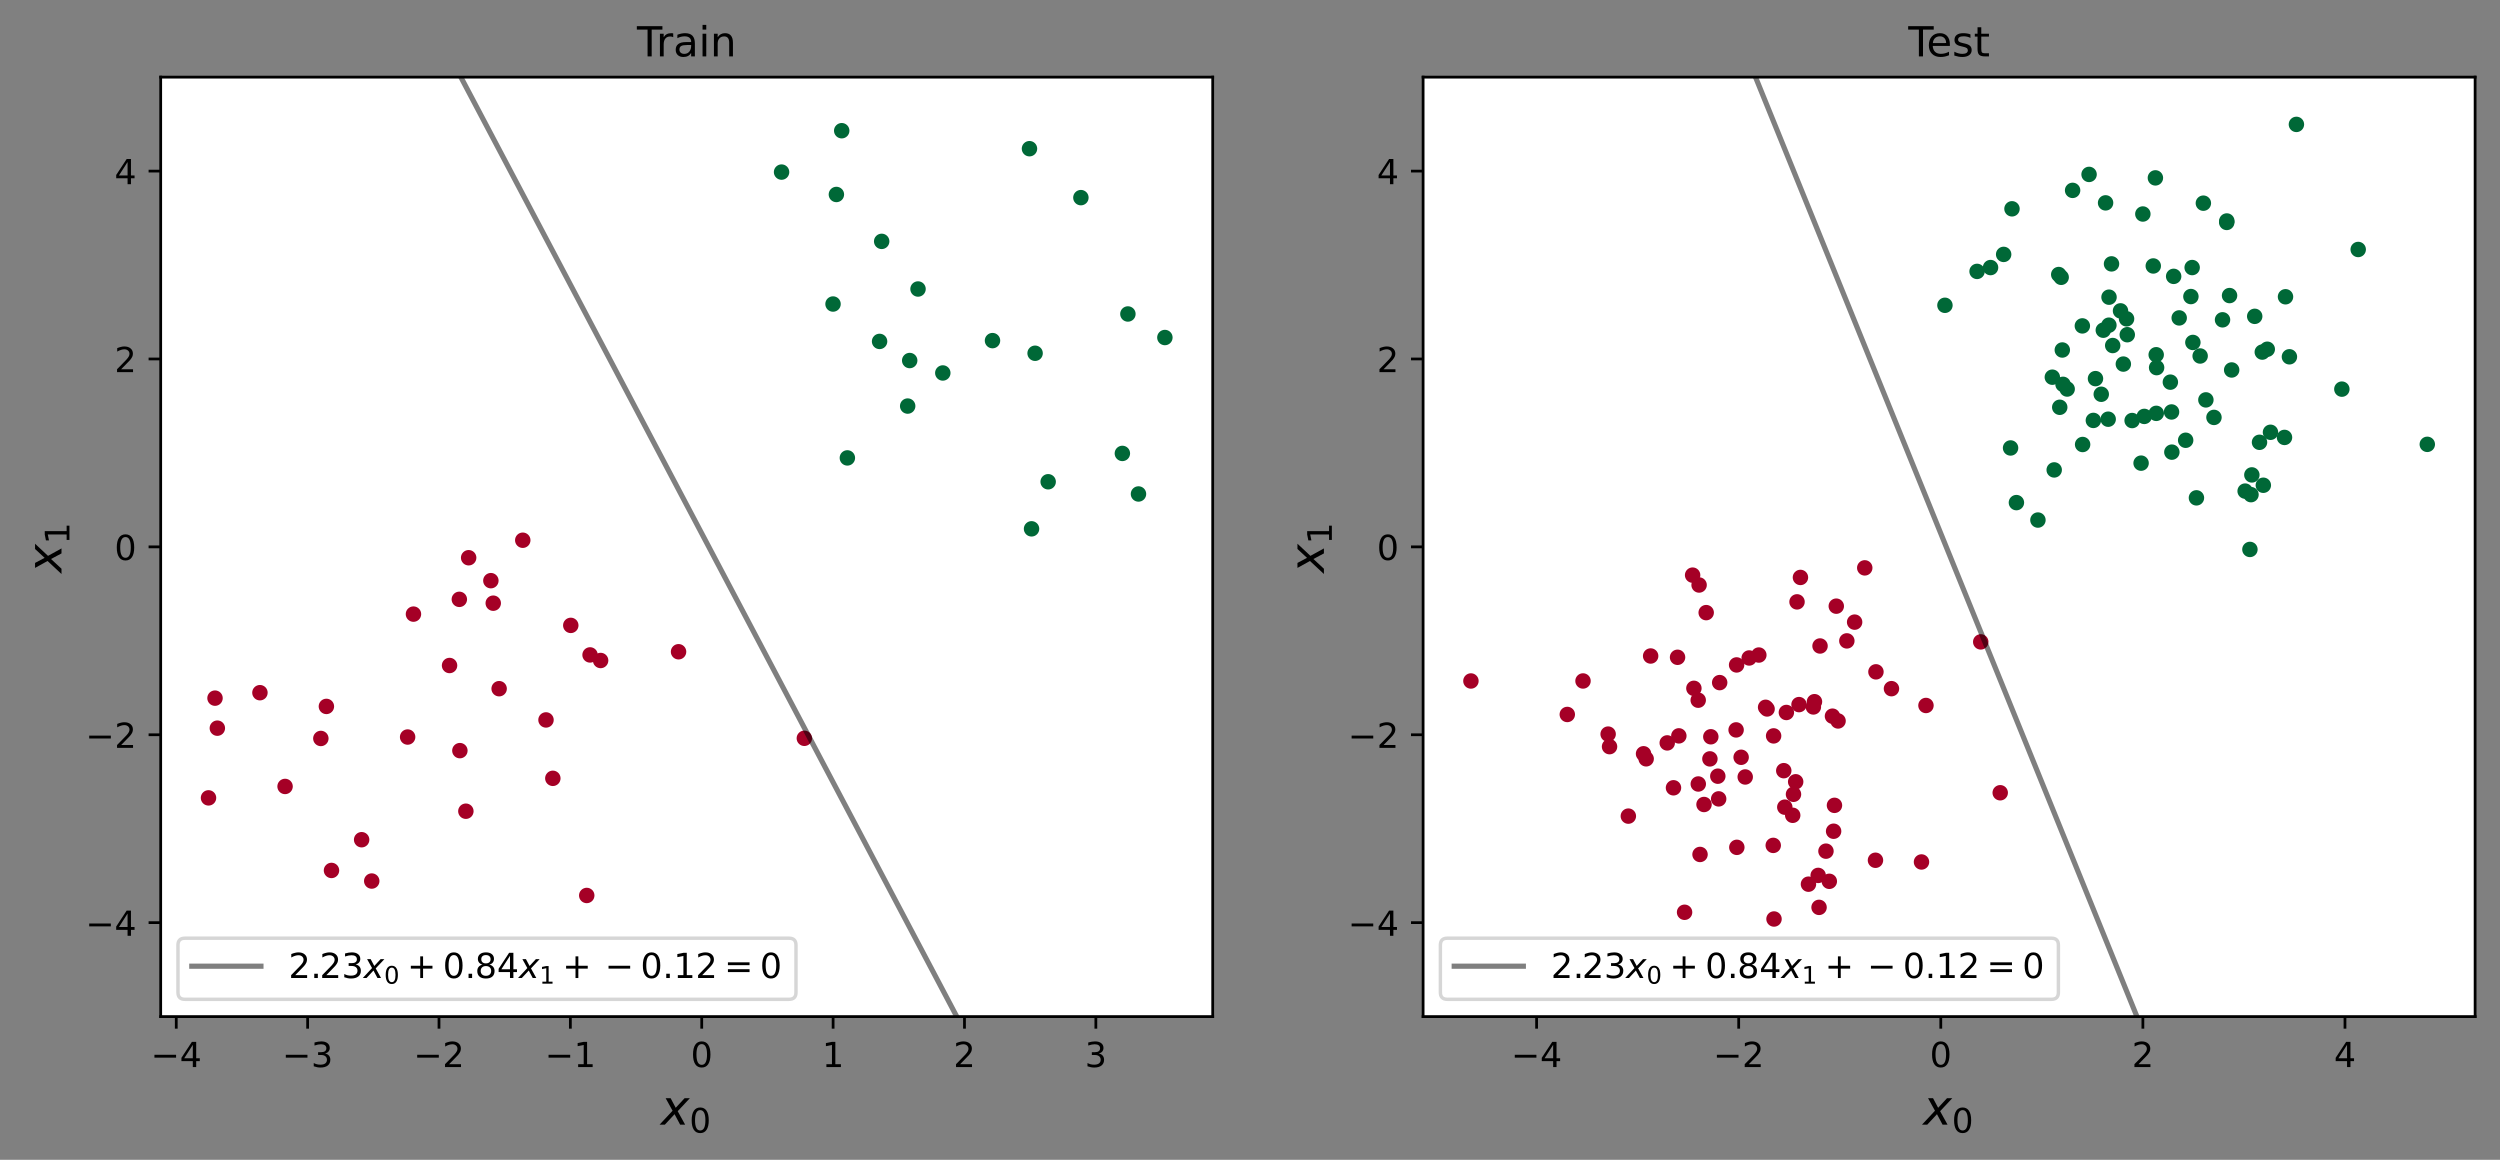 <?xml version="1.0" encoding="utf-8" standalone="no"?>
<!DOCTYPE svg PUBLIC "-//W3C//DTD SVG 1.1//EN"
  "http://www.w3.org/Graphics/SVG/1.1/DTD/svg11.dtd">
<!-- Created with matplotlib (https://matplotlib.org/) -->
<svg height="335.546pt" version="1.1" viewBox="0 0 723.292 335.546" width="723.292pt" xmlns="http://www.w3.org/2000/svg" xmlns:xlink="http://www.w3.org/1999/xlink">
 <rect x="0" y="0" width="723.292" height="335.546" fill="#808080" stroke="none"/>
 <defs>
  <style type="text/css">*{stroke-linecap:butt;stroke-linejoin:round;}</style>
 </defs>
 <g id="figure_1">
  <g id="patch_1">
   <path d="M 0 335.546 
L 723.292 335.546 
L 723.292 0 
L 0 0 
z
" style="fill:none;"/>
  </g>
  <g id="axes_1">
   <g id="patch_2">
    <path d="M 46.492 294.118 
L 350.855 294.118 
L 350.855 22.318 
L 46.492 22.318 
z
" style="fill:#ffffff;"/>
   </g>
   <g id="PathCollection_1">
    <defs>
     <path d="M 0 2.236 
C 0.593 2.236 1.162 2 1.581 1.581 
C 2 1.162 2.236 0.593 2.236 -0 
C 2.236 -0.593 2 -1.162 1.581 -1.581 
C 1.162 -2 0.593 -2.236 0 -2.236 
C -0.593 -2.236 -1.162 -2 -1.581 -1.581 
C -2 -1.162 -2.236 -0.593 -2.236 0 
C -2.236 0.593 -2 1.162 -1.581 1.581 
C -1.162 2 -0.593 2.236 0 2.236 
z
" id="C0_0_5407d56ba6"/>
    </defs>
    <g clip-path="url(#p022e92c35d)">
     <use style="fill:#006837;" x="297.845" xlink:href="#C0_0_5407d56ba6" y="43.02"/>
    </g>
    <g clip-path="url(#p022e92c35d)">
     <use style="fill:#a50026;" x="60.326" xlink:href="#C0_0_5407d56ba6" y="230.838"/>
    </g>
    <g clip-path="url(#p022e92c35d)">
     <use style="fill:#006837;" x="241.01" xlink:href="#C0_0_5407d56ba6" y="87.961"/>
    </g>
    <g clip-path="url(#p022e92c35d)">
     <use style="fill:#006837;" x="255.084" xlink:href="#C0_0_5407d56ba6" y="69.832"/>
    </g>
    <g clip-path="url(#p022e92c35d)">
     <use style="fill:#a50026;" x="157.967" xlink:href="#C0_0_5407d56ba6" y="208.29"/>
    </g>
    <g clip-path="url(#p022e92c35d)">
     <use style="fill:#a50026;" x="62.208" xlink:href="#C0_0_5407d56ba6" y="201.983"/>
    </g>
    <g clip-path="url(#p022e92c35d)">
     <use style="fill:#a50026;" x="92.826" xlink:href="#C0_0_5407d56ba6" y="213.649"/>
    </g>
    <g clip-path="url(#p022e92c35d)">
     <use style="fill:#006837;" x="329.383" xlink:href="#C0_0_5407d56ba6" y="142.917"/>
    </g>
    <g clip-path="url(#p022e92c35d)">
     <use style="fill:#a50026;" x="169.754" xlink:href="#C0_0_5407d56ba6" y="259.075"/>
    </g>
    <g clip-path="url(#p022e92c35d)">
     <use style="fill:#006837;" x="263.191" xlink:href="#C0_0_5407d56ba6" y="104.31"/>
    </g>
    <g clip-path="url(#p022e92c35d)">
     <use style="fill:#006837;" x="298.442" xlink:href="#C0_0_5407d56ba6" y="153"/>
    </g>
    <g clip-path="url(#p022e92c35d)">
     <use style="fill:#a50026;" x="142.704" xlink:href="#C0_0_5407d56ba6" y="174.513"/>
    </g>
    <g clip-path="url(#p022e92c35d)">
     <use style="fill:#a50026;" x="144.408" xlink:href="#C0_0_5407d56ba6" y="199.251"/>
    </g>
    <g clip-path="url(#p022e92c35d)">
     <use style="fill:#006837;" x="241.981" xlink:href="#C0_0_5407d56ba6" y="56.265"/>
    </g>
    <g clip-path="url(#p022e92c35d)">
     <use style="fill:#a50026;" x="119.621" xlink:href="#C0_0_5407d56ba6" y="177.674"/>
    </g>
    <g clip-path="url(#p022e92c35d)">
     <use style="fill:#a50026;" x="232.712" xlink:href="#C0_0_5407d56ba6" y="213.602"/>
    </g>
    <g clip-path="url(#p022e92c35d)">
     <use style="fill:#a50026;" x="173.769" xlink:href="#C0_0_5407d56ba6" y="191.093"/>
    </g>
    <g clip-path="url(#p022e92c35d)">
     <use style="fill:#a50026;" x="170.714" xlink:href="#C0_0_5407d56ba6" y="189.481"/>
    </g>
    <g clip-path="url(#p022e92c35d)">
     <use style="fill:#a50026;" x="135.589" xlink:href="#C0_0_5407d56ba6" y="161.364"/>
    </g>
    <g clip-path="url(#p022e92c35d)">
     <use style="fill:#006837;" x="303.252" xlink:href="#C0_0_5407d56ba6" y="139.384"/>
    </g>
    <g clip-path="url(#p022e92c35d)">
     <use style="fill:#a50026;" x="94.431" xlink:href="#C0_0_5407d56ba6" y="204.378"/>
    </g>
    <g clip-path="url(#p022e92c35d)">
     <use style="fill:#a50026;" x="132.893" xlink:href="#C0_0_5407d56ba6" y="173.401"/>
    </g>
    <g clip-path="url(#p022e92c35d)">
     <use style="fill:#006837;" x="287.146" xlink:href="#C0_0_5407d56ba6" y="98.548"/>
    </g>
    <g clip-path="url(#p022e92c35d)">
     <use style="fill:#a50026;" x="117.933" xlink:href="#C0_0_5407d56ba6" y="213.236"/>
    </g>
    <g clip-path="url(#p022e92c35d)">
     <use style="fill:#a50026;" x="62.882" xlink:href="#C0_0_5407d56ba6" y="210.671"/>
    </g>
    <g clip-path="url(#p022e92c35d)">
     <use style="fill:#006837;" x="299.472" xlink:href="#C0_0_5407d56ba6" y="102.204"/>
    </g>
    <g clip-path="url(#p022e92c35d)">
     <use style="fill:#a50026;" x="75.203" xlink:href="#C0_0_5407d56ba6" y="200.408"/>
    </g>
    <g clip-path="url(#p022e92c35d)">
     <use style="fill:#a50026;" x="151.244" xlink:href="#C0_0_5407d56ba6" y="156.299"/>
    </g>
    <g clip-path="url(#p022e92c35d)">
     <use style="fill:#006837;" x="337.02" xlink:href="#C0_0_5407d56ba6" y="97.652"/>
    </g>
    <g clip-path="url(#p022e92c35d)">
     <use style="fill:#a50026;" x="104.628" xlink:href="#C0_0_5407d56ba6" y="242.944"/>
    </g>
    <g clip-path="url(#p022e92c35d)">
     <use style="fill:#006837;" x="226.121" xlink:href="#C0_0_5407d56ba6" y="49.789"/>
    </g>
    <g clip-path="url(#p022e92c35d)">
     <use style="fill:#006837;" x="245.159" xlink:href="#C0_0_5407d56ba6" y="132.48"/>
    </g>
    <g clip-path="url(#p022e92c35d)">
     <use style="fill:#006837;" x="272.77" xlink:href="#C0_0_5407d56ba6" y="107.908"/>
    </g>
    <g clip-path="url(#p022e92c35d)">
     <use style="fill:#a50026;" x="134.784" xlink:href="#C0_0_5407d56ba6" y="234.698"/>
    </g>
    <g clip-path="url(#p022e92c35d)">
     <use style="fill:#006837;" x="312.72" xlink:href="#C0_0_5407d56ba6" y="57.178"/>
    </g>
    <g clip-path="url(#p022e92c35d)">
     <use style="fill:#a50026;" x="82.476" xlink:href="#C0_0_5407d56ba6" y="227.532"/>
    </g>
    <g clip-path="url(#p022e92c35d)">
     <use style="fill:#006837;" x="262.607" xlink:href="#C0_0_5407d56ba6" y="117.482"/>
    </g>
    <g clip-path="url(#p022e92c35d)">
     <use style="fill:#a50026;" x="107.548" xlink:href="#C0_0_5407d56ba6" y="254.901"/>
    </g>
    <g clip-path="url(#p022e92c35d)">
     <use style="fill:#006837;" x="243.522" xlink:href="#C0_0_5407d56ba6" y="37.818"/>
    </g>
    <g clip-path="url(#p022e92c35d)">
     <use style="fill:#a50026;" x="133.051" xlink:href="#C0_0_5407d56ba6" y="217.171"/>
    </g>
    <g clip-path="url(#p022e92c35d)">
     <use style="fill:#a50026;" x="159.944" xlink:href="#C0_0_5407d56ba6" y="225.184"/>
    </g>
    <g clip-path="url(#p022e92c35d)">
     <use style="fill:#006837;" x="254.477" xlink:href="#C0_0_5407d56ba6" y="98.778"/>
    </g>
    <g clip-path="url(#p022e92c35d)">
     <use style="fill:#006837;" x="265.601" xlink:href="#C0_0_5407d56ba6" y="83.615"/>
    </g>
    <g clip-path="url(#p022e92c35d)">
     <use style="fill:#a50026;" x="196.316" xlink:href="#C0_0_5407d56ba6" y="188.564"/>
    </g>
    <g clip-path="url(#p022e92c35d)">
     <use style="fill:#a50026;" x="95.906" xlink:href="#C0_0_5407d56ba6" y="251.835"/>
    </g>
    <g clip-path="url(#p022e92c35d)">
     <use style="fill:#a50026;" x="130.063" xlink:href="#C0_0_5407d56ba6" y="192.542"/>
    </g>
    <g clip-path="url(#p022e92c35d)">
     <use style="fill:#006837;" x="326.321" xlink:href="#C0_0_5407d56ba6" y="90.84"/>
    </g>
    <g clip-path="url(#p022e92c35d)">
     <use style="fill:#a50026;" x="165.135" xlink:href="#C0_0_5407d56ba6" y="180.934"/>
    </g>
    <g clip-path="url(#p022e92c35d)">
     <use style="fill:#006837;" x="324.72" xlink:href="#C0_0_5407d56ba6" y="131.183"/>
    </g>
    <g clip-path="url(#p022e92c35d)">
     <use style="fill:#a50026;" x="142.017" xlink:href="#C0_0_5407d56ba6" y="167.996"/>
    </g>
   </g>
   <g id="matplotlib.axis_1">
    <g id="xtick_1">
     <g id="line2d_1">
      <defs>
       <path d="M 0 0 
L 0 3.5 
" id="m79f486c84f" style="stroke:#000000;stroke-width:0.8;"/>
      </defs>
      <g>
       <use style="stroke:#000000;stroke-width:0.8;" x="50.994" xlink:href="#m79f486c84f" y="294.118"/>
      </g>
     </g>
     <g id="text_1">
      <!-- −4 -->
      <g transform="translate(43.623 308.717)scale(0.1 -0.1)">
       <defs>
        <path d="M 10.594 35.5 
L 73.188 35.5 
L 73.188 27.203 
L 10.594 27.203 
z
" id="DejaVuSans-8722"/>
        <path d="M 37.797 64.312 
L 12.891 25.391 
L 37.797 25.391 
z
M 35.203 72.906 
L 47.609 72.906 
L 47.609 25.391 
L 58.016 25.391 
L 58.016 17.188 
L 47.609 17.188 
L 47.609 0 
L 37.797 0 
L 37.797 17.188 
L 4.891 17.188 
L 4.891 26.703 
z
" id="DejaVuSans-52"/>
       </defs>
       <use xlink:href="#DejaVuSans-8722"/>
       <use x="83.789" xlink:href="#DejaVuSans-52"/>
      </g>
     </g>
    </g>
    <g id="xtick_2">
     <g id="line2d_2">
      <g>
       <use style="stroke:#000000;stroke-width:0.8;" x="89.002" xlink:href="#m79f486c84f" y="294.118"/>
      </g>
     </g>
     <g id="text_2">
      <!-- −3 -->
      <g transform="translate(81.631 308.717)scale(0.1 -0.1)">
       <defs>
        <path d="M 40.578 39.312 
Q 47.656 37.797 51.625 33 
Q 55.609 28.219 55.609 21.188 
Q 55.609 10.406 48.188 4.484 
Q 40.766 -1.422 27.094 -1.422 
Q 22.516 -1.422 17.656 -0.516 
Q 12.797 0.391 7.625 2.203 
L 7.625 11.719 
Q 11.719 9.328 16.594 8.109 
Q 21.484 6.891 26.812 6.891 
Q 36.078 6.891 40.938 10.547 
Q 45.797 14.203 45.797 21.188 
Q 45.797 27.641 41.281 31.266 
Q 36.766 34.906 28.719 34.906 
L 20.219 34.906 
L 20.219 43.016 
L 29.109 43.016 
Q 36.375 43.016 40.234 45.922 
Q 44.094 48.828 44.094 54.297 
Q 44.094 59.906 40.109 62.906 
Q 36.141 65.922 28.719 65.922 
Q 24.656 65.922 20.016 65.031 
Q 15.375 64.156 9.812 62.312 
L 9.812 71.094 
Q 15.438 72.656 20.344 73.438 
Q 25.25 74.219 29.594 74.219 
Q 40.828 74.219 47.359 69.109 
Q 53.906 64.016 53.906 55.328 
Q 53.906 49.266 50.438 45.094 
Q 46.969 40.922 40.578 39.312 
z
" id="DejaVuSans-51"/>
       </defs>
       <use xlink:href="#DejaVuSans-8722"/>
       <use x="83.789" xlink:href="#DejaVuSans-51"/>
      </g>
     </g>
    </g>
    <g id="xtick_3">
     <g id="line2d_3">
      <g>
       <use style="stroke:#000000;stroke-width:0.8;" x="127.009" xlink:href="#m79f486c84f" y="294.118"/>
      </g>
     </g>
     <g id="text_3">
      <!-- −2 -->
      <g transform="translate(119.638 308.717)scale(0.1 -0.1)">
       <defs>
        <path d="M 19.188 8.297 
L 53.609 8.297 
L 53.609 0 
L 7.328 0 
L 7.328 8.297 
Q 12.938 14.109 22.625 23.891 
Q 32.328 33.688 34.812 36.531 
Q 39.547 41.844 41.422 45.531 
Q 43.312 49.219 43.312 52.781 
Q 43.312 58.594 39.234 62.25 
Q 35.156 65.922 28.609 65.922 
Q 23.969 65.922 18.812 64.312 
Q 13.672 62.703 7.812 59.422 
L 7.812 69.391 
Q 13.766 71.781 18.938 73 
Q 24.125 74.219 28.422 74.219 
Q 39.75 74.219 46.484 68.547 
Q 53.219 62.891 53.219 53.422 
Q 53.219 48.922 51.531 44.891 
Q 49.859 40.875 45.406 35.406 
Q 44.188 33.984 37.641 27.219 
Q 31.109 20.453 19.188 8.297 
z
" id="DejaVuSans-50"/>
       </defs>
       <use xlink:href="#DejaVuSans-8722"/>
       <use x="83.789" xlink:href="#DejaVuSans-50"/>
      </g>
     </g>
    </g>
    <g id="xtick_4">
     <g id="line2d_4">
      <g>
       <use style="stroke:#000000;stroke-width:0.8;" x="165.017" xlink:href="#m79f486c84f" y="294.118"/>
      </g>
     </g>
     <g id="text_4">
      <!-- −1 -->
      <g transform="translate(157.646 308.717)scale(0.1 -0.1)">
       <defs>
        <path d="M 12.406 8.297 
L 28.516 8.297 
L 28.516 63.922 
L 10.984 60.406 
L 10.984 69.391 
L 28.422 72.906 
L 38.281 72.906 
L 38.281 8.297 
L 54.391 8.297 
L 54.391 0 
L 12.406 0 
z
" id="DejaVuSans-49"/>
       </defs>
       <use xlink:href="#DejaVuSans-8722"/>
       <use x="83.789" xlink:href="#DejaVuSans-49"/>
      </g>
     </g>
    </g>
    <g id="xtick_5">
     <g id="line2d_5">
      <g>
       <use style="stroke:#000000;stroke-width:0.8;" x="203.024" xlink:href="#m79f486c84f" y="294.118"/>
      </g>
     </g>
     <g id="text_5">
      <!-- 0 -->
      <g transform="translate(199.843 308.717)scale(0.1 -0.1)">
       <defs>
        <path d="M 31.781 66.406 
Q 24.172 66.406 20.328 58.906 
Q 16.5 51.422 16.5 36.375 
Q 16.5 21.391 20.328 13.891 
Q 24.172 6.391 31.781 6.391 
Q 39.453 6.391 43.281 13.891 
Q 47.125 21.391 47.125 36.375 
Q 47.125 51.422 43.281 58.906 
Q 39.453 66.406 31.781 66.406 
z
M 31.781 74.219 
Q 44.047 74.219 50.516 64.516 
Q 56.984 54.828 56.984 36.375 
Q 56.984 17.969 50.516 8.266 
Q 44.047 -1.422 31.781 -1.422 
Q 19.531 -1.422 13.062 8.266 
Q 6.594 17.969 6.594 36.375 
Q 6.594 54.828 13.062 64.516 
Q 19.531 74.219 31.781 74.219 
z
" id="DejaVuSans-48"/>
       </defs>
       <use xlink:href="#DejaVuSans-48"/>
      </g>
     </g>
    </g>
    <g id="xtick_6">
     <g id="line2d_6">
      <g>
       <use style="stroke:#000000;stroke-width:0.8;" x="241.032" xlink:href="#m79f486c84f" y="294.118"/>
      </g>
     </g>
     <g id="text_6">
      <!-- 1 -->
      <g transform="translate(237.85 308.717)scale(0.1 -0.1)">
       <use xlink:href="#DejaVuSans-49"/>
      </g>
     </g>
    </g>
    <g id="xtick_7">
     <g id="line2d_7">
      <g>
       <use style="stroke:#000000;stroke-width:0.8;" x="279.039" xlink:href="#m79f486c84f" y="294.118"/>
      </g>
     </g>
     <g id="text_7">
      <!-- 2 -->
      <g transform="translate(275.858 308.717)scale(0.1 -0.1)">
       <use xlink:href="#DejaVuSans-50"/>
      </g>
     </g>
    </g>
    <g id="xtick_8">
     <g id="line2d_8">
      <g>
       <use style="stroke:#000000;stroke-width:0.8;" x="317.047" xlink:href="#m79f486c84f" y="294.118"/>
      </g>
     </g>
     <g id="text_8">
      <!-- 3 -->
      <g transform="translate(313.865 308.717)scale(0.1 -0.1)">
       <use xlink:href="#DejaVuSans-51"/>
      </g>
     </g>
    </g>
    <g id="text_9">
     <!-- $x_0$ -->
     <g transform="translate(191.183 325.434)scale(0.14 -0.14)">
      <defs>
       <path d="M 60.016 54.688 
L 34.906 27.875 
L 50.297 0 
L 39.984 0 
L 28.422 21.688 
L 8.297 0 
L -2.594 0 
L 24.312 28.812 
L 10.016 54.688 
L 20.312 54.688 
L 30.812 34.906 
L 49.125 54.688 
z
" id="DejaVuSans-Oblique-120"/>
      </defs>
      <use transform="translate(0 0.312)" xlink:href="#DejaVuSans-Oblique-120"/>
      <use transform="translate(59.18 -16.094)scale(0.7)" xlink:href="#DejaVuSans-48"/>
     </g>
    </g>
   </g>
   <g id="matplotlib.axis_2">
    <g id="ytick_1">
     <g id="line2d_9">
      <defs>
       <path d="M 0 0 
L -3.5 0 
" id="maba8b6f399" style="stroke:#000000;stroke-width:0.8;"/>
      </defs>
      <g>
       <use style="stroke:#000000;stroke-width:0.8;" x="46.492" xlink:href="#maba8b6f399" y="266.938"/>
      </g>
     </g>
     <g id="text_10">
      <!-- −4 -->
      <g transform="translate(24.749 270.737)scale(0.1 -0.1)">
       <use xlink:href="#DejaVuSans-8722"/>
       <use x="83.789" xlink:href="#DejaVuSans-52"/>
      </g>
     </g>
    </g>
    <g id="ytick_2">
     <g id="line2d_10">
      <g>
       <use style="stroke:#000000;stroke-width:0.8;" x="46.492" xlink:href="#maba8b6f399" y="212.578"/>
      </g>
     </g>
     <g id="text_11">
      <!-- −2 -->
      <g transform="translate(24.749 216.377)scale(0.1 -0.1)">
       <use xlink:href="#DejaVuSans-8722"/>
       <use x="83.789" xlink:href="#DejaVuSans-50"/>
      </g>
     </g>
    </g>
    <g id="ytick_3">
     <g id="line2d_11">
      <g>
       <use style="stroke:#000000;stroke-width:0.8;" x="46.492" xlink:href="#maba8b6f399" y="158.218"/>
      </g>
     </g>
     <g id="text_12">
      <!-- 0 -->
      <g transform="translate(33.129 162.017)scale(0.1 -0.1)">
       <use xlink:href="#DejaVuSans-48"/>
      </g>
     </g>
    </g>
    <g id="ytick_4">
     <g id="line2d_12">
      <g>
       <use style="stroke:#000000;stroke-width:0.8;" x="46.492" xlink:href="#maba8b6f399" y="103.858"/>
      </g>
     </g>
     <g id="text_13">
      <!-- 2 -->
      <g transform="translate(33.129 107.657)scale(0.1 -0.1)">
       <use xlink:href="#DejaVuSans-50"/>
      </g>
     </g>
    </g>
    <g id="ytick_5">
     <g id="line2d_13">
      <g>
       <use style="stroke:#000000;stroke-width:0.8;" x="46.492" xlink:href="#maba8b6f399" y="49.498"/>
      </g>
     </g>
     <g id="text_14">
      <!-- 4 -->
      <g transform="translate(33.129 53.297)scale(0.1 -0.1)">
       <use xlink:href="#DejaVuSans-52"/>
      </g>
     </g>
    </g>
    <g id="text_15">
     <!-- $x_1$ -->
     <g transform="translate(17.838 165.708)rotate(-90)scale(0.14 -0.14)">
      <use transform="translate(0 0.312)" xlink:href="#DejaVuSans-Oblique-120"/>
      <use transform="translate(59.18 -16.094)scale(0.7)" xlink:href="#DejaVuSans-49"/>
     </g>
    </g>
   </g>
   <g id="line2d_14">
    <path clip-path="url(#p022e92c35d)" d="M 297.845 333.981 
L 121.032 -1 
M 121.032 -1 
L 241.01 226.304 
L 255.084 252.968 
L 157.967 68.974 
L 121.032 -1 
M 121.032 -1 
L 299.199 336.546 
M 299.199 336.546 
L 169.754 91.306 
L 263.191 268.326 
L 298.442 335.112 
L 142.704 40.058 
L 144.408 43.286 
L 241.981 228.144 
L 121.032 -1 
M 121.032 -1 
L 232.712 210.583 
L 173.769 98.912 
L 170.714 93.124 
L 135.589 26.578 
L 299.199 336.546 
M 299.199 336.546 
L 121.032 -1 
M 121.032 -1 
L 132.893 21.47 
L 287.146 313.71 
L 121.032 -1 
M 121.032 -1 
L 299.199 336.546 
M 299.199 336.546 
L 121.032 -1 
M 121.032 -1 
L 151.244 56.238 
L 299.199 336.546 
M 299.199 336.546 
L 121.032 -1 
M 121.032 -1 
L 226.121 198.095 
L 245.159 234.165 
L 272.77 286.474 
L 134.784 25.053 
L 299.199 336.546 
M 299.199 336.546 
L 121.032 -1 
M 121.032 -1 
L 262.607 267.22 
L 121.032 -1 
M 121.032 -1 
L 243.522 231.062 
L 133.051 21.77 
L 159.944 72.721 
L 254.477 251.818 
L 265.601 272.892 
L 196.316 141.628 
L 121.032 -1 
M 121.032 -1 
L 130.063 16.11 
L 299.199 336.546 
M 299.199 336.546 
L 165.135 82.555 
L 299.199 336.546 
M 299.199 336.546 
L 142.017 38.756 
" style="fill:none;stroke:#000000;stroke-linecap:square;stroke-opacity:0.5;stroke-width:1.5;"/>
   </g>
   <g id="patch_3">
    <path d="M 46.492 294.118 
L 46.492 22.318 
" style="fill:none;stroke:#000000;stroke-linecap:square;stroke-linejoin:miter;stroke-width:0.8;"/>
   </g>
   <g id="patch_4">
    <path d="M 350.855 294.118 
L 350.855 22.318 
" style="fill:none;stroke:#000000;stroke-linecap:square;stroke-linejoin:miter;stroke-width:0.8;"/>
   </g>
   <g id="patch_5">
    <path d="M 46.492 294.118 
L 350.855 294.118 
" style="fill:none;stroke:#000000;stroke-linecap:square;stroke-linejoin:miter;stroke-width:0.8;"/>
   </g>
   <g id="patch_6">
    <path d="M 46.492 22.318 
L 350.855 22.318 
" style="fill:none;stroke:#000000;stroke-linecap:square;stroke-linejoin:miter;stroke-width:0.8;"/>
   </g>
   <g id="text_16">
    <!-- Train -->
    <g transform="translate(184.281 16.318)scale(0.12 -0.12)">
     <defs>
      <path d="M -0.297 72.906 
L 61.375 72.906 
L 61.375 64.594 
L 35.5 64.594 
L 35.5 0 
L 25.594 0 
L 25.594 64.594 
L -0.297 64.594 
z
" id="DejaVuSans-84"/>
      <path d="M 41.109 46.297 
Q 39.594 47.172 37.812 47.578 
Q 36.031 48 33.891 48 
Q 26.266 48 22.188 43.047 
Q 18.109 38.094 18.109 28.812 
L 18.109 0 
L 9.078 0 
L 9.078 54.688 
L 18.109 54.688 
L 18.109 46.188 
Q 20.953 51.172 25.484 53.578 
Q 30.031 56 36.531 56 
Q 37.453 56 38.578 55.875 
Q 39.703 55.766 41.062 55.516 
z
" id="DejaVuSans-114"/>
      <path d="M 34.281 27.484 
Q 23.391 27.484 19.188 25 
Q 14.984 22.516 14.984 16.5 
Q 14.984 11.719 18.141 8.906 
Q 21.297 6.109 26.703 6.109 
Q 34.188 6.109 38.703 11.406 
Q 43.219 16.703 43.219 25.484 
L 43.219 27.484 
z
M 52.203 31.203 
L 52.203 0 
L 43.219 0 
L 43.219 8.297 
Q 40.141 3.328 35.547 0.953 
Q 30.953 -1.422 24.312 -1.422 
Q 15.922 -1.422 10.953 3.297 
Q 6 8.016 6 15.922 
Q 6 25.141 12.172 29.828 
Q 18.359 34.516 30.609 34.516 
L 43.219 34.516 
L 43.219 35.406 
Q 43.219 41.609 39.141 45 
Q 35.062 48.391 27.688 48.391 
Q 23 48.391 18.547 47.266 
Q 14.109 46.141 10.016 43.891 
L 10.016 52.203 
Q 14.938 54.109 19.578 55.047 
Q 24.219 56 28.609 56 
Q 40.484 56 46.344 49.844 
Q 52.203 43.703 52.203 31.203 
z
" id="DejaVuSans-97"/>
      <path d="M 9.422 54.688 
L 18.406 54.688 
L 18.406 0 
L 9.422 0 
z
M 9.422 75.984 
L 18.406 75.984 
L 18.406 64.594 
L 9.422 64.594 
z
" id="DejaVuSans-105"/>
      <path d="M 54.891 33.016 
L 54.891 0 
L 45.906 0 
L 45.906 32.719 
Q 45.906 40.484 42.875 44.328 
Q 39.844 48.188 33.797 48.188 
Q 26.516 48.188 22.312 43.547 
Q 18.109 38.922 18.109 30.906 
L 18.109 0 
L 9.078 0 
L 9.078 54.688 
L 18.109 54.688 
L 18.109 46.188 
Q 21.344 51.125 25.703 53.562 
Q 30.078 56 35.797 56 
Q 45.219 56 50.047 50.172 
Q 54.891 44.344 54.891 33.016 
z
" id="DejaVuSans-110"/>
     </defs>
     <use xlink:href="#DejaVuSans-84"/>
     <use x="46.334" xlink:href="#DejaVuSans-114"/>
     <use x="87.447" xlink:href="#DejaVuSans-97"/>
     <use x="148.727" xlink:href="#DejaVuSans-105"/>
     <use x="176.51" xlink:href="#DejaVuSans-110"/>
    </g>
   </g>
   <g id="legend_1">
    <g id="patch_7">
     <path d="M 53.492 289.118 
L 228.292 289.118 
Q 230.292 289.118 230.292 287.118 
L 230.292 273.44 
Q 230.292 271.44 228.292 271.44 
L 53.492 271.44 
Q 51.492 271.44 51.492 273.44 
L 51.492 287.118 
Q 51.492 289.118 53.492 289.118 
z
" style="fill:#ffffff;opacity:0.8;stroke:#cccccc;stroke-linejoin:miter;"/>
    </g>
    <g id="line2d_15">
     <path d="M 55.492 279.538 
L 75.492 279.538 
" style="fill:none;stroke:#000000;stroke-linecap:square;stroke-opacity:0.5;stroke-width:1.5;"/>
    </g>
    <g id="line2d_16"/>
    <g id="text_17">
     <!-- $2.23x_0+0.84x_1+-0.12=0$ -->
     <g transform="translate(83.492 283.038)scale(0.1 -0.1)">
      <defs>
       <path d="M 10.688 12.406 
L 21 12.406 
L 21 0 
L 10.688 0 
z
" id="DejaVuSans-46"/>
       <path d="M 46 62.703 
L 46 35.5 
L 73.188 35.5 
L 73.188 27.203 
L 46 27.203 
L 46 0 
L 37.797 0 
L 37.797 27.203 
L 10.594 27.203 
L 10.594 35.5 
L 37.797 35.5 
L 37.797 62.703 
z
" id="DejaVuSans-43"/>
       <path d="M 31.781 34.625 
Q 24.75 34.625 20.719 30.859 
Q 16.703 27.094 16.703 20.516 
Q 16.703 13.922 20.719 10.156 
Q 24.75 6.391 31.781 6.391 
Q 38.812 6.391 42.859 10.172 
Q 46.922 13.969 46.922 20.516 
Q 46.922 27.094 42.891 30.859 
Q 38.875 34.625 31.781 34.625 
z
M 21.922 38.812 
Q 15.578 40.375 12.031 44.719 
Q 8.5 49.078 8.5 55.328 
Q 8.5 64.062 14.719 69.141 
Q 20.953 74.219 31.781 74.219 
Q 42.672 74.219 48.875 69.141 
Q 55.078 64.062 55.078 55.328 
Q 55.078 49.078 51.531 44.719 
Q 48 40.375 41.703 38.812 
Q 48.828 37.156 52.797 32.312 
Q 56.781 27.484 56.781 20.516 
Q 56.781 9.906 50.312 4.234 
Q 43.844 -1.422 31.781 -1.422 
Q 19.734 -1.422 13.25 4.234 
Q 6.781 9.906 6.781 20.516 
Q 6.781 27.484 10.781 32.312 
Q 14.797 37.156 21.922 38.812 
z
M 18.312 54.391 
Q 18.312 48.734 21.844 45.562 
Q 25.391 42.391 31.781 42.391 
Q 38.141 42.391 41.719 45.562 
Q 45.312 48.734 45.312 54.391 
Q 45.312 60.062 41.719 63.234 
Q 38.141 66.406 31.781 66.406 
Q 25.391 66.406 21.844 63.234 
Q 18.312 60.062 18.312 54.391 
z
" id="DejaVuSans-56"/>
       <path d="M 10.594 45.406 
L 73.188 45.406 
L 73.188 37.203 
L 10.594 37.203 
z
M 10.594 25.484 
L 73.188 25.484 
L 73.188 17.188 
L 10.594 17.188 
z
" id="DejaVuSans-61"/>
      </defs>
      <use transform="translate(0 0.781)" xlink:href="#DejaVuSans-50"/>
      <use transform="translate(63.623 0.781)" xlink:href="#DejaVuSans-46"/>
      <use transform="translate(89.91 0.781)" xlink:href="#DejaVuSans-50"/>
      <use transform="translate(153.533 0.781)" xlink:href="#DejaVuSans-51"/>
      <use transform="translate(217.156 0.781)" xlink:href="#DejaVuSans-Oblique-120"/>
      <use transform="translate(276.336 -15.625)scale(0.7)" xlink:href="#DejaVuSans-48"/>
      <use transform="translate(343.089 0.781)" xlink:href="#DejaVuSans-43"/>
      <use transform="translate(446.36 0.781)" xlink:href="#DejaVuSans-48"/>
      <use transform="translate(509.983 0.781)" xlink:href="#DejaVuSans-46"/>
      <use transform="translate(539.146 0.781)" xlink:href="#DejaVuSans-56"/>
      <use transform="translate(602.769 0.781)" xlink:href="#DejaVuSans-52"/>
      <use transform="translate(666.392 0.781)" xlink:href="#DejaVuSans-Oblique-120"/>
      <use transform="translate(725.571 -15.625)scale(0.7)" xlink:href="#DejaVuSans-49"/>
      <use transform="translate(792.324 0.781)" xlink:href="#DejaVuSans-43"/>
      <use transform="translate(915.078 0.781)" xlink:href="#DejaVuSans-8722"/>
      <use transform="translate(1018.35 0.781)" xlink:href="#DejaVuSans-48"/>
      <use transform="translate(1081.973 0.781)" xlink:href="#DejaVuSans-46"/>
      <use transform="translate(1113.76 0.781)" xlink:href="#DejaVuSans-49"/>
      <use transform="translate(1177.383 0.781)" xlink:href="#DejaVuSans-50"/>
      <use transform="translate(1260.488 0.781)" xlink:href="#DejaVuSans-61"/>
      <use transform="translate(1363.76 0.781)" xlink:href="#DejaVuSans-48"/>
     </g>
    </g>
   </g>
  </g>
  <g id="axes_2">
   <g id="patch_8">
    <path d="M 411.728 294.118 
L 716.092 294.118 
L 716.092 22.318 
L 411.728 22.318 
z
" style="fill:#ffffff;"/>
   </g>
   <g id="PathCollection_2">
    <defs>
     <path d="M 0 2.236 
C 0.593 2.236 1.162 2 1.581 1.581 
C 2 1.162 2.236 0.593 2.236 -0 
C 2.236 -0.593 2 -1.162 1.581 -1.581 
C 1.162 -2 0.593 -2.236 0 -2.236 
C -0.593 -2.236 -1.162 -2 -1.581 -1.581 
C -2 -1.162 -2.236 -0.593 -2.236 0 
C -2.236 0.593 -2 1.162 -1.581 1.581 
C -1.162 2 -0.593 2.236 0 2.236 
z
" id="C1_0_1d29aec274"/>
    </defs>
    <g clip-path="url(#p820e6850cb)">
     <use style="fill:#006837;" x="615.25" xlink:href="#C1_0_1d29aec274" y="92.238"/>
    </g>
    <g clip-path="url(#p820e6850cb)">
     <use style="fill:#006837;" x="615.457" xlink:href="#C1_0_1d29aec274" y="96.837"/>
    </g>
    <g clip-path="url(#p820e6850cb)">
     <use style="fill:#a50026;" x="487.375" xlink:href="#C1_0_1d29aec274" y="263.937"/>
    </g>
    <g clip-path="url(#p820e6850cb)">
     <use style="fill:#a50026;" x="516.371" xlink:href="#C1_0_1d29aec274" y="233.527"/>
    </g>
    <g clip-path="url(#p820e6850cb)">
     <use style="fill:#006837;" x="606.258" xlink:href="#C1_0_1d29aec274" y="109.544"/>
    </g>
    <g clip-path="url(#p820e6850cb)">
     <use style="fill:#a50026;" x="524.959" xlink:href="#C1_0_1d29aec274" y="203.013"/>
    </g>
    <g clip-path="url(#p820e6850cb)">
     <use style="fill:#a50026;" x="503.739" xlink:href="#C1_0_1d29aec274" y="219.093"/>
    </g>
    <g clip-path="url(#p820e6850cb)">
     <use style="fill:#a50026;" x="542.604" xlink:href="#C1_0_1d29aec274" y="248.887"/>
    </g>
    <g clip-path="url(#p820e6850cb)">
     <use style="fill:#a50026;" x="476.262" xlink:href="#C1_0_1d29aec274" y="219.537"/>
    </g>
    <g clip-path="url(#p820e6850cb)">
     <use style="fill:#006837;" x="633.864" xlink:href="#C1_0_1d29aec274" y="85.796"/>
    </g>
    <g clip-path="url(#p820e6850cb)">
     <use style="fill:#006837;" x="632.349" xlink:href="#C1_0_1d29aec274" y="127.375"/>
    </g>
    <g clip-path="url(#p820e6850cb)">
     <use style="fill:#a50026;" x="485.717" xlink:href="#C1_0_1d29aec274" y="212.898"/>
    </g>
    <g clip-path="url(#p820e6850cb)">
     <use style="fill:#006837;" x="579.691" xlink:href="#C1_0_1d29aec274" y="73.603"/>
    </g>
    <g clip-path="url(#p820e6850cb)">
     <use style="fill:#006837;" x="596.331" xlink:href="#C1_0_1d29aec274" y="80.229"/>
    </g>
    <g clip-path="url(#p820e6850cb)">
     <use style="fill:#a50026;" x="516.073" xlink:href="#C1_0_1d29aec274" y="222.969"/>
    </g>
    <g clip-path="url(#p820e6850cb)">
     <use style="fill:#006837;" x="609.18" xlink:href="#C1_0_1d29aec274" y="58.694"/>
    </g>
    <g clip-path="url(#p820e6850cb)">
     <use style="fill:#006837;" x="640.538" xlink:href="#C1_0_1d29aec274" y="120.764"/>
    </g>
    <g clip-path="url(#p820e6850cb)">
     <use style="fill:#006837;" x="628.876" xlink:href="#C1_0_1d29aec274" y="79.955"/>
    </g>
    <g clip-path="url(#p820e6850cb)">
     <use style="fill:#006837;" x="644.231" xlink:href="#C1_0_1d29aec274" y="64.352"/>
    </g>
    <g clip-path="url(#p820e6850cb)">
     <use style="fill:#a50026;" x="465.26" xlink:href="#C1_0_1d29aec274" y="212.391"/>
    </g>
    <g clip-path="url(#p820e6850cb)">
     <use style="fill:#a50026;" x="506.064" xlink:href="#C1_0_1d29aec274" y="190.362"/>
    </g>
    <g clip-path="url(#p820e6850cb)">
     <use style="fill:#a50026;" x="485.345" xlink:href="#C1_0_1d29aec274" y="190.165"/>
    </g>
    <g clip-path="url(#p820e6850cb)">
     <use style="fill:#006837;" x="605.645" xlink:href="#C1_0_1d29aec274" y="121.635"/>
    </g>
    <g clip-path="url(#p820e6850cb)">
     <use style="fill:#006837;" x="702.257" xlink:href="#C1_0_1d29aec274" y="128.557"/>
    </g>
    <g clip-path="url(#p820e6850cb)">
     <use style="fill:#006837;" x="610.142" xlink:href="#C1_0_1d29aec274" y="94.08"/>
    </g>
    <g clip-path="url(#p820e6850cb)">
     <use style="fill:#006837;" x="616.859" xlink:href="#C1_0_1d29aec274" y="121.67"/>
    </g>
    <g clip-path="url(#p820e6850cb)">
     <use style="fill:#a50026;" x="578.695" xlink:href="#C1_0_1d29aec274" y="229.359"/>
    </g>
    <g clip-path="url(#p820e6850cb)">
     <use style="fill:#006837;" x="620.377" xlink:href="#C1_0_1d29aec274" y="120.474"/>
    </g>
    <g clip-path="url(#p820e6850cb)">
     <use style="fill:#a50026;" x="516.828" xlink:href="#C1_0_1d29aec274" y="206.132"/>
    </g>
    <g clip-path="url(#p820e6850cb)">
     <use style="fill:#a50026;" x="536.575" xlink:href="#C1_0_1d29aec274" y="179.991"/>
    </g>
    <g clip-path="url(#p820e6850cb)">
     <use style="fill:#006837;" x="610.177" xlink:href="#C1_0_1d29aec274" y="85.978"/>
    </g>
    <g clip-path="url(#p820e6850cb)">
     <use style="fill:#a50026;" x="530.742" xlink:href="#C1_0_1d29aec274" y="232.999"/>
    </g>
    <g clip-path="url(#p820e6850cb)">
     <use style="fill:#006837;" x="593.772" xlink:href="#C1_0_1d29aec274" y="109.127"/>
    </g>
    <g clip-path="url(#p820e6850cb)">
     <use style="fill:#a50026;" x="453.444" xlink:href="#C1_0_1d29aec274" y="206.708"/>
    </g>
    <g clip-path="url(#p820e6850cb)">
     <use style="fill:#a50026;" x="520.898" xlink:href="#C1_0_1d29aec274" y="167.062"/>
    </g>
    <g clip-path="url(#p820e6850cb)">
     <use style="fill:#a50026;" x="510.818" xlink:href="#C1_0_1d29aec274" y="204.632"/>
    </g>
    <g clip-path="url(#p820e6850cb)">
     <use style="fill:#006837;" x="562.702" xlink:href="#C1_0_1d29aec274" y="88.327"/>
    </g>
    <g clip-path="url(#p820e6850cb)">
     <use style="fill:#a50026;" x="425.563" xlink:href="#C1_0_1d29aec274" y="197.021"/>
    </g>
    <g clip-path="url(#p820e6850cb)">
     <use style="fill:#a50026;" x="524.64" xlink:href="#C1_0_1d29aec274" y="204.53"/>
    </g>
    <g clip-path="url(#p820e6850cb)">
     <use style="fill:#006837;" x="654.517" xlink:href="#C1_0_1d29aec274" y="101.864"/>
    </g>
    <g clip-path="url(#p820e6850cb)">
     <use style="fill:#006837;" x="598.068" xlink:href="#C1_0_1d29aec274" y="112.551"/>
    </g>
    <g clip-path="url(#p820e6850cb)">
     <use style="fill:#006837;" x="634.226" xlink:href="#C1_0_1d29aec274" y="77.407"/>
    </g>
    <g clip-path="url(#p820e6850cb)">
     <use style="fill:#a50026;" x="491.578" xlink:href="#C1_0_1d29aec274" y="169.252"/>
    </g>
    <g clip-path="url(#p820e6850cb)">
     <use style="fill:#a50026;" x="534.323" xlink:href="#C1_0_1d29aec274" y="185.42"/>
    </g>
    <g clip-path="url(#p820e6850cb)">
     <use style="fill:#006837;" x="595.626" xlink:href="#C1_0_1d29aec274" y="79.428"/>
    </g>
    <g clip-path="url(#p820e6850cb)">
     <use style="fill:#006837;" x="645.659" xlink:href="#C1_0_1d29aec274" y="107.04"/>
    </g>
    <g clip-path="url(#p820e6850cb)">
     <use style="fill:#006837;" x="619.453" xlink:href="#C1_0_1d29aec274" y="133.996"/>
    </g>
    <g clip-path="url(#p820e6850cb)">
     <use style="fill:#006837;" x="611.24" xlink:href="#C1_0_1d29aec274" y="99.967"/>
    </g>
    <g clip-path="url(#p820e6850cb)">
     <use style="fill:#006837;" x="662.368" xlink:href="#C1_0_1d29aec274" y="103.225"/>
    </g>
    <g clip-path="url(#p820e6850cb)">
     <use style="fill:#006837;" x="609.934" xlink:href="#C1_0_1d29aec274" y="121.28"/>
    </g>
    <g clip-path="url(#p820e6850cb)">
     <use style="fill:#a50026;" x="475.503" xlink:href="#C1_0_1d29aec274" y="218.08"/>
    </g>
    <g clip-path="url(#p820e6850cb)">
     <use style="fill:#a50026;" x="526.029" xlink:href="#C1_0_1d29aec274" y="253.272"/>
    </g>
    <g clip-path="url(#p820e6850cb)">
     <use style="fill:#a50026;" x="539.504" xlink:href="#C1_0_1d29aec274" y="164.295"/>
    </g>
    <g clip-path="url(#p820e6850cb)">
     <use style="fill:#006837;" x="656.888" xlink:href="#C1_0_1d29aec274" y="125.067"/>
    </g>
    <g clip-path="url(#p820e6850cb)">
     <use style="fill:#006837;" x="651.5" xlink:href="#C1_0_1d29aec274" y="137.399"/>
    </g>
    <g clip-path="url(#p820e6850cb)">
     <use style="fill:#a50026;" x="513.028" xlink:href="#C1_0_1d29aec274" y="244.585"/>
    </g>
    <g clip-path="url(#p820e6850cb)">
     <use style="fill:#a50026;" x="493.629" xlink:href="#C1_0_1d29aec274" y="177.243"/>
    </g>
    <g clip-path="url(#p820e6850cb)">
     <use style="fill:#006837;" x="623.847" xlink:href="#C1_0_1d29aec274" y="119.59"/>
    </g>
    <g clip-path="url(#p820e6850cb)">
     <use style="fill:#a50026;" x="573.059" xlink:href="#C1_0_1d29aec274" y="185.708"/>
    </g>
    <g clip-path="url(#p820e6850cb)">
     <use style="fill:#a50026;" x="490.072" xlink:href="#C1_0_1d29aec274" y="199.145"/>
    </g>
    <g clip-path="url(#p820e6850cb)">
     <use style="fill:#006837;" x="630.478" xlink:href="#C1_0_1d29aec274" y="91.976"/>
    </g>
    <g clip-path="url(#p820e6850cb)">
     <use style="fill:#006837;" x="628.266" xlink:href="#C1_0_1d29aec274" y="119.19"/>
    </g>
    <g clip-path="url(#p820e6850cb)">
     <use style="fill:#006837;" x="660.945" xlink:href="#C1_0_1d29aec274" y="126.554"/>
    </g>
    <g clip-path="url(#p820e6850cb)">
     <use style="fill:#a50026;" x="519.91" xlink:href="#C1_0_1d29aec274" y="174.132"/>
    </g>
    <g clip-path="url(#p820e6850cb)">
     <use style="fill:#006837;" x="664.392" xlink:href="#C1_0_1d29aec274" y="35.991"/>
    </g>
    <g clip-path="url(#p820e6850cb)">
     <use style="fill:#a50026;" x="502.429" xlink:href="#C1_0_1d29aec274" y="192.376"/>
    </g>
    <g clip-path="url(#p820e6850cb)">
     <use style="fill:#006837;" x="602.537" xlink:href="#C1_0_1d29aec274" y="128.602"/>
    </g>
    <g clip-path="url(#p820e6850cb)">
     <use style="fill:#006837;" x="677.54" xlink:href="#C1_0_1d29aec274" y="112.584"/>
    </g>
    <g clip-path="url(#p820e6850cb)">
     <use style="fill:#006837;" x="596.66" xlink:href="#C1_0_1d29aec274" y="101.26"/>
    </g>
    <g clip-path="url(#p820e6850cb)">
     <use style="fill:#006837;" x="610.897" xlink:href="#C1_0_1d29aec274" y="76.346"/>
    </g>
    <g clip-path="url(#p820e6850cb)">
     <use style="fill:#006837;" x="645.047" xlink:href="#C1_0_1d29aec274" y="85.513"/>
    </g>
    <g clip-path="url(#p820e6850cb)">
     <use style="fill:#006837;" x="583.383" xlink:href="#C1_0_1d29aec274" y="145.413"/>
    </g>
    <g clip-path="url(#p820e6850cb)">
     <use style="fill:#006837;" x="599.639" xlink:href="#C1_0_1d29aec274" y="55.079"/>
    </g>
    <g clip-path="url(#p820e6850cb)">
     <use style="fill:#a50026;" x="465.667" xlink:href="#C1_0_1d29aec274" y="216.016"/>
    </g>
    <g clip-path="url(#p820e6850cb)">
     <use style="fill:#a50026;" x="457.993" xlink:href="#C1_0_1d29aec274" y="197.017"/>
    </g>
    <g clip-path="url(#p820e6850cb)">
     <use style="fill:#a50026;" x="526.284" xlink:href="#C1_0_1d29aec274" y="262.517"/>
    </g>
    <g clip-path="url(#p820e6850cb)">
     <use style="fill:#006837;" x="613.499" xlink:href="#C1_0_1d29aec274" y="89.938"/>
    </g>
    <g clip-path="url(#p820e6850cb)">
     <use style="fill:#006837;" x="572" xlink:href="#C1_0_1d29aec274" y="78.521"/>
    </g>
    <g clip-path="url(#p820e6850cb)">
     <use style="fill:#006837;" x="623.823" xlink:href="#C1_0_1d29aec274" y="102.634"/>
    </g>
    <g clip-path="url(#p820e6850cb)">
     <use style="fill:#006837;" x="636.539" xlink:href="#C1_0_1d29aec274" y="102.994"/>
    </g>
    <g clip-path="url(#p820e6850cb)">
     <use style="fill:#a50026;" x="493.001" xlink:href="#C1_0_1d29aec274" y="232.755"/>
    </g>
    <g clip-path="url(#p820e6850cb)">
     <use style="fill:#a50026;" x="520.486" xlink:href="#C1_0_1d29aec274" y="203.854"/>
    </g>
    <g clip-path="url(#p820e6850cb)">
     <use style="fill:#006837;" x="654.818" xlink:href="#C1_0_1d29aec274" y="140.392"/>
    </g>
    <g clip-path="url(#p820e6850cb)">
     <use style="fill:#a50026;" x="494.968" xlink:href="#C1_0_1d29aec274" y="213.161"/>
    </g>
    <g clip-path="url(#p820e6850cb)">
     <use style="fill:#006837;" x="589.608" xlink:href="#C1_0_1d29aec274" y="150.461"/>
    </g>
    <g clip-path="url(#p820e6850cb)">
     <use style="fill:#a50026;" x="491.341" xlink:href="#C1_0_1d29aec274" y="226.823"/>
    </g>
    <g clip-path="url(#p820e6850cb)">
     <use style="fill:#a50026;" x="513.252" xlink:href="#C1_0_1d29aec274" y="265.883"/>
    </g>
    <g clip-path="url(#p820e6850cb)">
     <use style="fill:#006837;" x="604.405" xlink:href="#C1_0_1d29aec274" y="50.462"/>
    </g>
    <g clip-path="url(#p820e6850cb)">
     <use style="fill:#006837;" x="607.928" xlink:href="#C1_0_1d29aec274" y="114.067"/>
    </g>
    <g clip-path="url(#p820e6850cb)">
     <use style="fill:#006837;" x="575.898" xlink:href="#C1_0_1d29aec274" y="77.41"/>
    </g>
    <g clip-path="url(#p820e6850cb)">
     <use style="fill:#006837;" x="595.918" xlink:href="#C1_0_1d29aec274" y="117.834"/>
    </g>
    <g clip-path="url(#p820e6850cb)">
     <use style="fill:#006837;" x="655.961" xlink:href="#C1_0_1d29aec274" y="101.04"/>
    </g>
    <g clip-path="url(#p820e6850cb)">
     <use style="fill:#006837;" x="649.555" xlink:href="#C1_0_1d29aec274" y="142.085"/>
    </g>
    <g clip-path="url(#p820e6850cb)">
     <use style="fill:#a50026;" x="482.358" xlink:href="#C1_0_1d29aec274" y="214.935"/>
    </g>
    <g clip-path="url(#p820e6850cb)">
     <use style="fill:#a50026;" x="555.92" xlink:href="#C1_0_1d29aec274" y="249.384"/>
    </g>
    <g clip-path="url(#p820e6850cb)">
     <use style="fill:#a50026;" x="518.887" xlink:href="#C1_0_1d29aec274" y="229.802"/>
    </g>
    <g clip-path="url(#p820e6850cb)">
     <use style="fill:#a50026;" x="542.743" xlink:href="#C1_0_1d29aec274" y="194.376"/>
    </g>
    <g clip-path="url(#p820e6850cb)">
     <use style="fill:#006837;" x="651.251" xlink:href="#C1_0_1d29aec274" y="143.112"/>
    </g>
    <g clip-path="url(#p820e6850cb)">
     <use style="fill:#a50026;" x="518.661" xlink:href="#C1_0_1d29aec274" y="235.88"/>
    </g>
    <g clip-path="url(#p820e6850cb)">
     <use style="fill:#006837;" x="627.922" xlink:href="#C1_0_1d29aec274" y="110.563"/>
    </g>
    <g clip-path="url(#p820e6850cb)">
     <use style="fill:#a50026;" x="523.22" xlink:href="#C1_0_1d29aec274" y="255.807"/>
    </g>
    <g clip-path="url(#p820e6850cb)">
     <use style="fill:#006837;" x="638.2" xlink:href="#C1_0_1d29aec274" y="115.697"/>
    </g>
    <g clip-path="url(#p820e6850cb)">
     <use style="fill:#a50026;" x="484.168" xlink:href="#C1_0_1d29aec274" y="227.923"/>
    </g>
    <g clip-path="url(#p820e6850cb)">
     <use style="fill:#a50026;" x="497.24" xlink:href="#C1_0_1d29aec274" y="231.129"/>
    </g>
    <g clip-path="url(#p820e6850cb)">
     <use style="fill:#a50026;" x="530.495" xlink:href="#C1_0_1d29aec274" y="240.489"/>
    </g>
    <g clip-path="url(#p820e6850cb)">
     <use style="fill:#a50026;" x="557.215" xlink:href="#C1_0_1d29aec274" y="204.107"/>
    </g>
    <g clip-path="url(#p820e6850cb)">
     <use style="fill:#a50026;" x="496.992" xlink:href="#C1_0_1d29aec274" y="224.565"/>
    </g>
    <g clip-path="url(#p820e6850cb)">
     <use style="fill:#006837;" x="661.234" xlink:href="#C1_0_1d29aec274" y="85.862"/>
    </g>
    <g clip-path="url(#p820e6850cb)">
     <use style="fill:#006837;" x="650.94" xlink:href="#C1_0_1d29aec274" y="158.961"/>
    </g>
    <g clip-path="url(#p820e6850cb)">
     <use style="fill:#006837;" x="608.522" xlink:href="#C1_0_1d29aec274" y="95.534"/>
    </g>
    <g clip-path="url(#p820e6850cb)">
     <use style="fill:#006837;" x="652.326" xlink:href="#C1_0_1d29aec274" y="91.521"/>
    </g>
    <g clip-path="url(#p820e6850cb)">
     <use style="fill:#a50026;" x="491.322" xlink:href="#C1_0_1d29aec274" y="202.576"/>
    </g>
    <g clip-path="url(#p820e6850cb)">
     <use style="fill:#006837;" x="594.315" xlink:href="#C1_0_1d29aec274" y="135.956"/>
    </g>
    <g clip-path="url(#p820e6850cb)">
     <use style="fill:#a50026;" x="529.253" xlink:href="#C1_0_1d29aec274" y="254.978"/>
    </g>
    <g clip-path="url(#p820e6850cb)">
     <use style="fill:#006837;" x="628.355" xlink:href="#C1_0_1d29aec274" y="130.811"/>
    </g>
    <g clip-path="url(#p820e6850cb)">
     <use style="fill:#006837;" x="614.318" xlink:href="#C1_0_1d29aec274" y="105.334"/>
    </g>
    <g clip-path="url(#p820e6850cb)">
     <use style="fill:#a50026;" x="513.137" xlink:href="#C1_0_1d29aec274" y="212.907"/>
    </g>
    <g clip-path="url(#p820e6850cb)">
     <use style="fill:#006837;" x="619.964" xlink:href="#C1_0_1d29aec274" y="61.918"/>
    </g>
    <g clip-path="url(#p820e6850cb)">
     <use style="fill:#006837;" x="581.691" xlink:href="#C1_0_1d29aec274" y="129.602"/>
    </g>
    <g clip-path="url(#p820e6850cb)">
     <use style="fill:#a50026;" x="502.285" xlink:href="#C1_0_1d29aec274" y="211.175"/>
    </g>
    <g clip-path="url(#p820e6850cb)">
     <use style="fill:#a50026;" x="504.921" xlink:href="#C1_0_1d29aec274" y="224.791"/>
    </g>
    <g clip-path="url(#p820e6850cb)">
     <use style="fill:#a50026;" x="497.532" xlink:href="#C1_0_1d29aec274" y="197.489"/>
    </g>
    <g clip-path="url(#p820e6850cb)">
     <use style="fill:#a50026;" x="508.863" xlink:href="#C1_0_1d29aec274" y="189.514"/>
    </g>
    <g clip-path="url(#p820e6850cb)">
     <use style="fill:#006837;" x="643.015" xlink:href="#C1_0_1d29aec274" y="92.53"/>
    </g>
    <g clip-path="url(#p820e6850cb)">
     <use style="fill:#006837;" x="582.102" xlink:href="#C1_0_1d29aec274" y="60.415"/>
    </g>
    <g clip-path="url(#p820e6850cb)">
     <use style="fill:#a50026;" x="471.108" xlink:href="#C1_0_1d29aec274" y="236.117"/>
    </g>
    <g clip-path="url(#p820e6850cb)">
     <use style="fill:#006837;" x="682.269" xlink:href="#C1_0_1d29aec274" y="72.181"/>
    </g>
    <g clip-path="url(#p820e6850cb)">
     <use style="fill:#a50026;" x="489.702" xlink:href="#C1_0_1d29aec274" y="166.397"/>
    </g>
    <g clip-path="url(#p820e6850cb)">
     <use style="fill:#006837;" x="602.46" xlink:href="#C1_0_1d29aec274" y="94.288"/>
    </g>
    <g clip-path="url(#p820e6850cb)">
     <use style="fill:#a50026;" x="528.283" xlink:href="#C1_0_1d29aec274" y="246.254"/>
    </g>
    <g clip-path="url(#p820e6850cb)">
     <use style="fill:#a50026;" x="526.567" xlink:href="#C1_0_1d29aec274" y="186.895"/>
    </g>
    <g clip-path="url(#p820e6850cb)">
     <use style="fill:#a50026;" x="531.267" xlink:href="#C1_0_1d29aec274" y="175.373"/>
    </g>
    <g clip-path="url(#p820e6850cb)">
     <use style="fill:#006837;" x="623.944" xlink:href="#C1_0_1d29aec274" y="106.359"/>
    </g>
    <g clip-path="url(#p820e6850cb)">
     <use style="fill:#006837;" x="653.714" xlink:href="#C1_0_1d29aec274" y="127.965"/>
    </g>
    <g clip-path="url(#p820e6850cb)">
     <use style="fill:#006837;" x="635.467" xlink:href="#C1_0_1d29aec274" y="144.036"/>
    </g>
    <g clip-path="url(#p820e6850cb)">
     <use style="fill:#a50026;" x="511.248" xlink:href="#C1_0_1d29aec274" y="205.11"/>
    </g>
    <g clip-path="url(#p820e6850cb)">
     <use style="fill:#006837;" x="623.592" xlink:href="#C1_0_1d29aec274" y="51.465"/>
    </g>
    <g clip-path="url(#p820e6850cb)">
     <use style="fill:#006837;" x="644.256" xlink:href="#C1_0_1d29aec274" y="63.936"/>
    </g>
    <g clip-path="url(#p820e6850cb)">
     <use style="fill:#a50026;" x="547.233" xlink:href="#C1_0_1d29aec274" y="199.243"/>
    </g>
    <g clip-path="url(#p820e6850cb)">
     <use style="fill:#006837;" x="634.436" xlink:href="#C1_0_1d29aec274" y="99.077"/>
    </g>
    <g clip-path="url(#p820e6850cb)">
     <use style="fill:#006837;" x="622.978" xlink:href="#C1_0_1d29aec274" y="76.947"/>
    </g>
    <g clip-path="url(#p820e6850cb)">
     <use style="fill:#006837;" x="596.87" xlink:href="#C1_0_1d29aec274" y="111.198"/>
    </g>
    <g clip-path="url(#p820e6850cb)">
     <use style="fill:#a50026;" x="491.847" xlink:href="#C1_0_1d29aec274" y="247.208"/>
    </g>
    <g clip-path="url(#p820e6850cb)">
     <use style="fill:#a50026;" x="477.559" xlink:href="#C1_0_1d29aec274" y="189.791"/>
    </g>
    <g clip-path="url(#p820e6850cb)">
     <use style="fill:#a50026;" x="519.518" xlink:href="#C1_0_1d29aec274" y="226.183"/>
    </g>
    <g clip-path="url(#p820e6850cb)">
     <use style="fill:#a50026;" x="530.163" xlink:href="#C1_0_1d29aec274" y="207.2"/>
    </g>
    <g clip-path="url(#p820e6850cb)">
     <use style="fill:#a50026;" x="494.706" xlink:href="#C1_0_1d29aec274" y="219.558"/>
    </g>
    <g clip-path="url(#p820e6850cb)">
     <use style="fill:#006837;" x="637.472" xlink:href="#C1_0_1d29aec274" y="58.781"/>
    </g>
    <g clip-path="url(#p820e6850cb)">
     <use style="fill:#a50026;" x="502.494" xlink:href="#C1_0_1d29aec274" y="245.149"/>
    </g>
    <g clip-path="url(#p820e6850cb)">
     <use style="fill:#a50026;" x="531.784" xlink:href="#C1_0_1d29aec274" y="208.582"/>
    </g>
   </g>
   <g id="matplotlib.axis_3">
    <g id="xtick_9">
     <g id="line2d_17">
      <g>
       <use style="stroke:#000000;stroke-width:0.8;" x="444.563" xlink:href="#m79f486c84f" y="294.118"/>
      </g>
     </g>
     <g id="text_18">
      <!-- −4 -->
      <g transform="translate(437.192 308.717)scale(0.1 -0.1)">
       <use xlink:href="#DejaVuSans-8722"/>
       <use x="83.789" xlink:href="#DejaVuSans-52"/>
      </g>
     </g>
    </g>
    <g id="xtick_10">
     <g id="line2d_18">
      <g>
       <use style="stroke:#000000;stroke-width:0.8;" x="503.033" xlink:href="#m79f486c84f" y="294.118"/>
      </g>
     </g>
     <g id="text_19">
      <!-- −2 -->
      <g transform="translate(495.662 308.717)scale(0.1 -0.1)">
       <use xlink:href="#DejaVuSans-8722"/>
       <use x="83.789" xlink:href="#DejaVuSans-50"/>
      </g>
     </g>
    </g>
    <g id="xtick_11">
     <g id="line2d_19">
      <g>
       <use style="stroke:#000000;stroke-width:0.8;" x="561.502" xlink:href="#m79f486c84f" y="294.118"/>
      </g>
     </g>
     <g id="text_20">
      <!-- 0 -->
      <g transform="translate(558.321 308.717)scale(0.1 -0.1)">
       <use xlink:href="#DejaVuSans-48"/>
      </g>
     </g>
    </g>
    <g id="xtick_12">
     <g id="line2d_20">
      <g>
       <use style="stroke:#000000;stroke-width:0.8;" x="619.972" xlink:href="#m79f486c84f" y="294.118"/>
      </g>
     </g>
     <g id="text_21">
      <!-- 2 -->
      <g transform="translate(616.791 308.717)scale(0.1 -0.1)">
       <use xlink:href="#DejaVuSans-50"/>
      </g>
     </g>
    </g>
    <g id="xtick_13">
     <g id="line2d_21">
      <g>
       <use style="stroke:#000000;stroke-width:0.8;" x="678.441" xlink:href="#m79f486c84f" y="294.118"/>
      </g>
     </g>
     <g id="text_22">
      <!-- 4 -->
      <g transform="translate(675.26 308.717)scale(0.1 -0.1)">
       <use xlink:href="#DejaVuSans-52"/>
      </g>
     </g>
    </g>
    <g id="text_23">
     <!-- $x_0$ -->
     <g transform="translate(556.42 325.434)scale(0.14 -0.14)">
      <use transform="translate(0 0.312)" xlink:href="#DejaVuSans-Oblique-120"/>
      <use transform="translate(59.18 -16.094)scale(0.7)" xlink:href="#DejaVuSans-48"/>
     </g>
    </g>
   </g>
   <g id="matplotlib.axis_4">
    <g id="ytick_6">
     <g id="line2d_22">
      <g>
       <use style="stroke:#000000;stroke-width:0.8;" x="411.728" xlink:href="#maba8b6f399" y="266.938"/>
      </g>
     </g>
     <g id="text_24">
      <!-- −4 -->
      <g transform="translate(389.986 270.737)scale(0.1 -0.1)">
       <use xlink:href="#DejaVuSans-8722"/>
       <use x="83.789" xlink:href="#DejaVuSans-52"/>
      </g>
     </g>
    </g>
    <g id="ytick_7">
     <g id="line2d_23">
      <g>
       <use style="stroke:#000000;stroke-width:0.8;" x="411.728" xlink:href="#maba8b6f399" y="212.578"/>
      </g>
     </g>
     <g id="text_25">
      <!-- −2 -->
      <g transform="translate(389.986 216.377)scale(0.1 -0.1)">
       <use xlink:href="#DejaVuSans-8722"/>
       <use x="83.789" xlink:href="#DejaVuSans-50"/>
      </g>
     </g>
    </g>
    <g id="ytick_8">
     <g id="line2d_24">
      <g>
       <use style="stroke:#000000;stroke-width:0.8;" x="411.728" xlink:href="#maba8b6f399" y="158.218"/>
      </g>
     </g>
     <g id="text_26">
      <!-- 0 -->
      <g transform="translate(398.365 162.017)scale(0.1 -0.1)">
       <use xlink:href="#DejaVuSans-48"/>
      </g>
     </g>
    </g>
    <g id="ytick_9">
     <g id="line2d_25">
      <g>
       <use style="stroke:#000000;stroke-width:0.8;" x="411.728" xlink:href="#maba8b6f399" y="103.858"/>
      </g>
     </g>
     <g id="text_27">
      <!-- 2 -->
      <g transform="translate(398.365 107.657)scale(0.1 -0.1)">
       <use xlink:href="#DejaVuSans-50"/>
      </g>
     </g>
    </g>
    <g id="ytick_10">
     <g id="line2d_26">
      <g>
       <use style="stroke:#000000;stroke-width:0.8;" x="411.728" xlink:href="#maba8b6f399" y="49.498"/>
      </g>
     </g>
     <g id="text_28">
      <!-- 4 -->
      <g transform="translate(398.365 53.297)scale(0.1 -0.1)">
       <use xlink:href="#DejaVuSans-52"/>
      </g>
     </g>
    </g>
    <g id="text_29">
     <!-- $x_1$ -->
     <g transform="translate(383.074 165.708)rotate(-90)scale(0.14 -0.14)">
      <use transform="translate(0 0.312)" xlink:href="#DejaVuSans-Oblique-120"/>
      <use transform="translate(59.18 -16.094)scale(0.7)" xlink:href="#DejaVuSans-49"/>
     </g>
    </g>
   </g>
   <g id="line2d_27">
    <path clip-path="url(#p820e6850cb)" d="M 615.25 286.722 
L 615.457 287.232 
L 498.436 -1 
M 498.436 -1 
L 606.258 264.573 
L 498.436 -1 
M 498.436 -1 
L 633.864 332.569 
L 498.436 -1 
M 498.436 -1 
L 635.478 336.546 
M 635.478 336.546 
L 628.876 320.283 
L 635.478 336.546 
M 635.478 336.546 
L 498.436 -1 
M 498.436 -1 
L 506.064 17.789 
L 498.436 -1 
M 498.436 -1 
L 635.478 336.546 
M 635.478 336.546 
L 498.436 -1 
M 498.436 -1 
L 562.702 157.292 
L 498.436 -1 
M 498.436 -1 
L 635.478 336.546 
M 635.478 336.546 
L 498.436 -1 
M 498.436 -1 
L 635.478 336.546 
M 635.478 336.546 
L 611.24 276.844 
L 635.478 336.546 
M 635.478 336.546 
L 498.436 -1 
M 498.436 -1 
L 635.478 336.546 
M 635.478 336.546 
L 498.436 -1 
M 498.436 -1 
L 623.847 307.898 
L 498.436 -1 
M 498.436 -1 
L 635.478 336.546 
M 635.478 336.546 
L 519.91 51.892 
L 635.478 336.546 
M 635.478 336.546 
L 502.429 8.836 
L 635.478 336.546 
M 635.478 336.546 
L 596.66 240.932 
L 635.478 336.546 
M 635.478 336.546 
L 498.436 -1 
M 498.436 -1 
L 635.478 336.546 
M 635.478 336.546 
L 498.436 -1 
M 498.436 -1 
L 635.478 336.546 
M 635.478 336.546 
L 498.436 -1 
M 498.436 -1 
L 589.608 223.562 
L 498.436 -1 
M 498.436 -1 
L 635.478 336.546 
M 635.478 336.546 
L 498.436 -1 
M 498.436 -1 
L 635.478 336.546 
M 635.478 336.546 
L 518.661 48.817 
L 635.478 336.546 
M 635.478 336.546 
L 498.436 -1 
M 498.436 -1 
L 557.215 143.778 
L 498.436 -1 
M 498.436 -1 
L 635.478 336.546 
M 635.478 336.546 
L 608.522 270.151 
L 635.478 336.546 
M 635.478 336.546 
L 498.436 -1 
M 498.436 -1 
L 628.355 319 
L 498.436 -1 
M 498.436 -1 
L 635.478 336.546 
M 635.478 336.546 
L 498.436 -1 
M 498.436 -1 
L 635.478 336.546 
M 635.478 336.546 
L 498.436 -1 
M 498.436 -1 
L 635.478 336.546 
M 635.478 336.546 
L 511.248 30.557 
L 635.478 336.546 
M 635.478 336.546 
L 498.436 -1 
M 498.436 -1 
L 530.163 77.146 
L 498.436 -1 
M 498.436 -1 
L 635.478 336.546 
M 635.478 336.546 
L 502.494 8.996 
L 531.784 81.139 
" style="fill:none;stroke:#000000;stroke-linecap:square;stroke-opacity:0.5;stroke-width:1.5;"/>
   </g>
   <g id="patch_9">
    <path d="M 411.728 294.118 
L 411.728 22.318 
" style="fill:none;stroke:#000000;stroke-linecap:square;stroke-linejoin:miter;stroke-width:0.8;"/>
   </g>
   <g id="patch_10">
    <path d="M 716.092 294.118 
L 716.092 22.318 
" style="fill:none;stroke:#000000;stroke-linecap:square;stroke-linejoin:miter;stroke-width:0.8;"/>
   </g>
   <g id="patch_11">
    <path d="M 411.728 294.118 
L 716.092 294.118 
" style="fill:none;stroke:#000000;stroke-linecap:square;stroke-linejoin:miter;stroke-width:0.8;"/>
   </g>
   <g id="patch_12">
    <path d="M 411.728 22.318 
L 716.092 22.318 
" style="fill:none;stroke:#000000;stroke-linecap:square;stroke-linejoin:miter;stroke-width:0.8;"/>
   </g>
   <g id="text_30">
    <!-- Test -->
    <g transform="translate(552.095 16.318)scale(0.12 -0.12)">
     <defs>
      <path d="M 56.203 29.594 
L 56.203 25.203 
L 14.891 25.203 
Q 15.484 15.922 20.484 11.062 
Q 25.484 6.203 34.422 6.203 
Q 39.594 6.203 44.453 7.469 
Q 49.312 8.734 54.109 11.281 
L 54.109 2.781 
Q 49.266 0.734 44.188 -0.344 
Q 39.109 -1.422 33.891 -1.422 
Q 20.797 -1.422 13.156 6.188 
Q 5.516 13.812 5.516 26.812 
Q 5.516 40.234 12.766 48.109 
Q 20.016 56 32.328 56 
Q 43.359 56 49.781 48.891 
Q 56.203 41.797 56.203 29.594 
z
M 47.219 32.234 
Q 47.125 39.594 43.094 43.984 
Q 39.062 48.391 32.422 48.391 
Q 24.906 48.391 20.391 44.141 
Q 15.875 39.891 15.188 32.172 
z
" id="DejaVuSans-101"/>
      <path d="M 44.281 53.078 
L 44.281 44.578 
Q 40.484 46.531 36.375 47.5 
Q 32.281 48.484 27.875 48.484 
Q 21.188 48.484 17.844 46.438 
Q 14.5 44.391 14.5 40.281 
Q 14.5 37.156 16.891 35.375 
Q 19.281 33.594 26.516 31.984 
L 29.594 31.297 
Q 39.156 29.25 43.188 25.516 
Q 47.219 21.781 47.219 15.094 
Q 47.219 7.469 41.188 3.016 
Q 35.156 -1.422 24.609 -1.422 
Q 20.219 -1.422 15.453 -0.562 
Q 10.688 0.297 5.422 2 
L 5.422 11.281 
Q 10.406 8.688 15.234 7.391 
Q 20.062 6.109 24.812 6.109 
Q 31.156 6.109 34.562 8.281 
Q 37.984 10.453 37.984 14.406 
Q 37.984 18.062 35.516 20.016 
Q 33.062 21.969 24.703 23.781 
L 21.578 24.516 
Q 13.234 26.266 9.516 29.906 
Q 5.812 33.547 5.812 39.891 
Q 5.812 47.609 11.281 51.797 
Q 16.75 56 26.812 56 
Q 31.781 56 36.172 55.266 
Q 40.578 54.547 44.281 53.078 
z
" id="DejaVuSans-115"/>
      <path d="M 18.312 70.219 
L 18.312 54.688 
L 36.812 54.688 
L 36.812 47.703 
L 18.312 47.703 
L 18.312 18.016 
Q 18.312 11.328 20.141 9.422 
Q 21.969 7.516 27.594 7.516 
L 36.812 7.516 
L 36.812 0 
L 27.594 0 
Q 17.188 0 13.234 3.875 
Q 9.281 7.766 9.281 18.016 
L 9.281 47.703 
L 2.688 47.703 
L 2.688 54.688 
L 9.281 54.688 
L 9.281 70.219 
z
" id="DejaVuSans-116"/>
     </defs>
     <use xlink:href="#DejaVuSans-84"/>
     <use x="44.084" xlink:href="#DejaVuSans-101"/>
     <use x="105.607" xlink:href="#DejaVuSans-115"/>
     <use x="157.707" xlink:href="#DejaVuSans-116"/>
    </g>
   </g>
   <g id="legend_2">
    <g id="patch_13">
     <path d="M 418.728 289.118 
L 593.528 289.118 
Q 595.528 289.118 595.528 287.118 
L 595.528 273.44 
Q 595.528 271.44 593.528 271.44 
L 418.728 271.44 
Q 416.728 271.44 416.728 273.44 
L 416.728 287.118 
Q 416.728 289.118 418.728 289.118 
z
" style="fill:#ffffff;opacity:0.8;stroke:#cccccc;stroke-linejoin:miter;"/>
    </g>
    <g id="line2d_28">
     <path d="M 420.728 279.538 
L 440.728 279.538 
" style="fill:none;stroke:#000000;stroke-linecap:square;stroke-opacity:0.5;stroke-width:1.5;"/>
    </g>
    <g id="line2d_29"/>
    <g id="text_31">
     <!-- $2.23x_0+0.84x_1+-0.12=0$ -->
     <g transform="translate(448.728 283.038)scale(0.1 -0.1)">
      <use transform="translate(0 0.781)" xlink:href="#DejaVuSans-50"/>
      <use transform="translate(63.623 0.781)" xlink:href="#DejaVuSans-46"/>
      <use transform="translate(89.91 0.781)" xlink:href="#DejaVuSans-50"/>
      <use transform="translate(153.533 0.781)" xlink:href="#DejaVuSans-51"/>
      <use transform="translate(217.156 0.781)" xlink:href="#DejaVuSans-Oblique-120"/>
      <use transform="translate(276.336 -15.625)scale(0.7)" xlink:href="#DejaVuSans-48"/>
      <use transform="translate(343.089 0.781)" xlink:href="#DejaVuSans-43"/>
      <use transform="translate(446.36 0.781)" xlink:href="#DejaVuSans-48"/>
      <use transform="translate(509.983 0.781)" xlink:href="#DejaVuSans-46"/>
      <use transform="translate(539.146 0.781)" xlink:href="#DejaVuSans-56"/>
      <use transform="translate(602.769 0.781)" xlink:href="#DejaVuSans-52"/>
      <use transform="translate(666.392 0.781)" xlink:href="#DejaVuSans-Oblique-120"/>
      <use transform="translate(725.571 -15.625)scale(0.7)" xlink:href="#DejaVuSans-49"/>
      <use transform="translate(792.324 0.781)" xlink:href="#DejaVuSans-43"/>
      <use transform="translate(915.078 0.781)" xlink:href="#DejaVuSans-8722"/>
      <use transform="translate(1018.35 0.781)" xlink:href="#DejaVuSans-48"/>
      <use transform="translate(1081.973 0.781)" xlink:href="#DejaVuSans-46"/>
      <use transform="translate(1113.76 0.781)" xlink:href="#DejaVuSans-49"/>
      <use transform="translate(1177.383 0.781)" xlink:href="#DejaVuSans-50"/>
      <use transform="translate(1260.488 0.781)" xlink:href="#DejaVuSans-61"/>
      <use transform="translate(1363.76 0.781)" xlink:href="#DejaVuSans-48"/>
     </g>
    </g>
   </g>
  </g>
 </g>
 <defs>
  <clipPath id="p022e92c35d">
   <rect height="271.8" width="304.364" x="46.492" y="22.318"/>
  </clipPath>
  <clipPath id="p820e6850cb">
   <rect height="271.8" width="304.364" x="411.728" y="22.318"/>
  </clipPath>
 </defs>
</svg>
